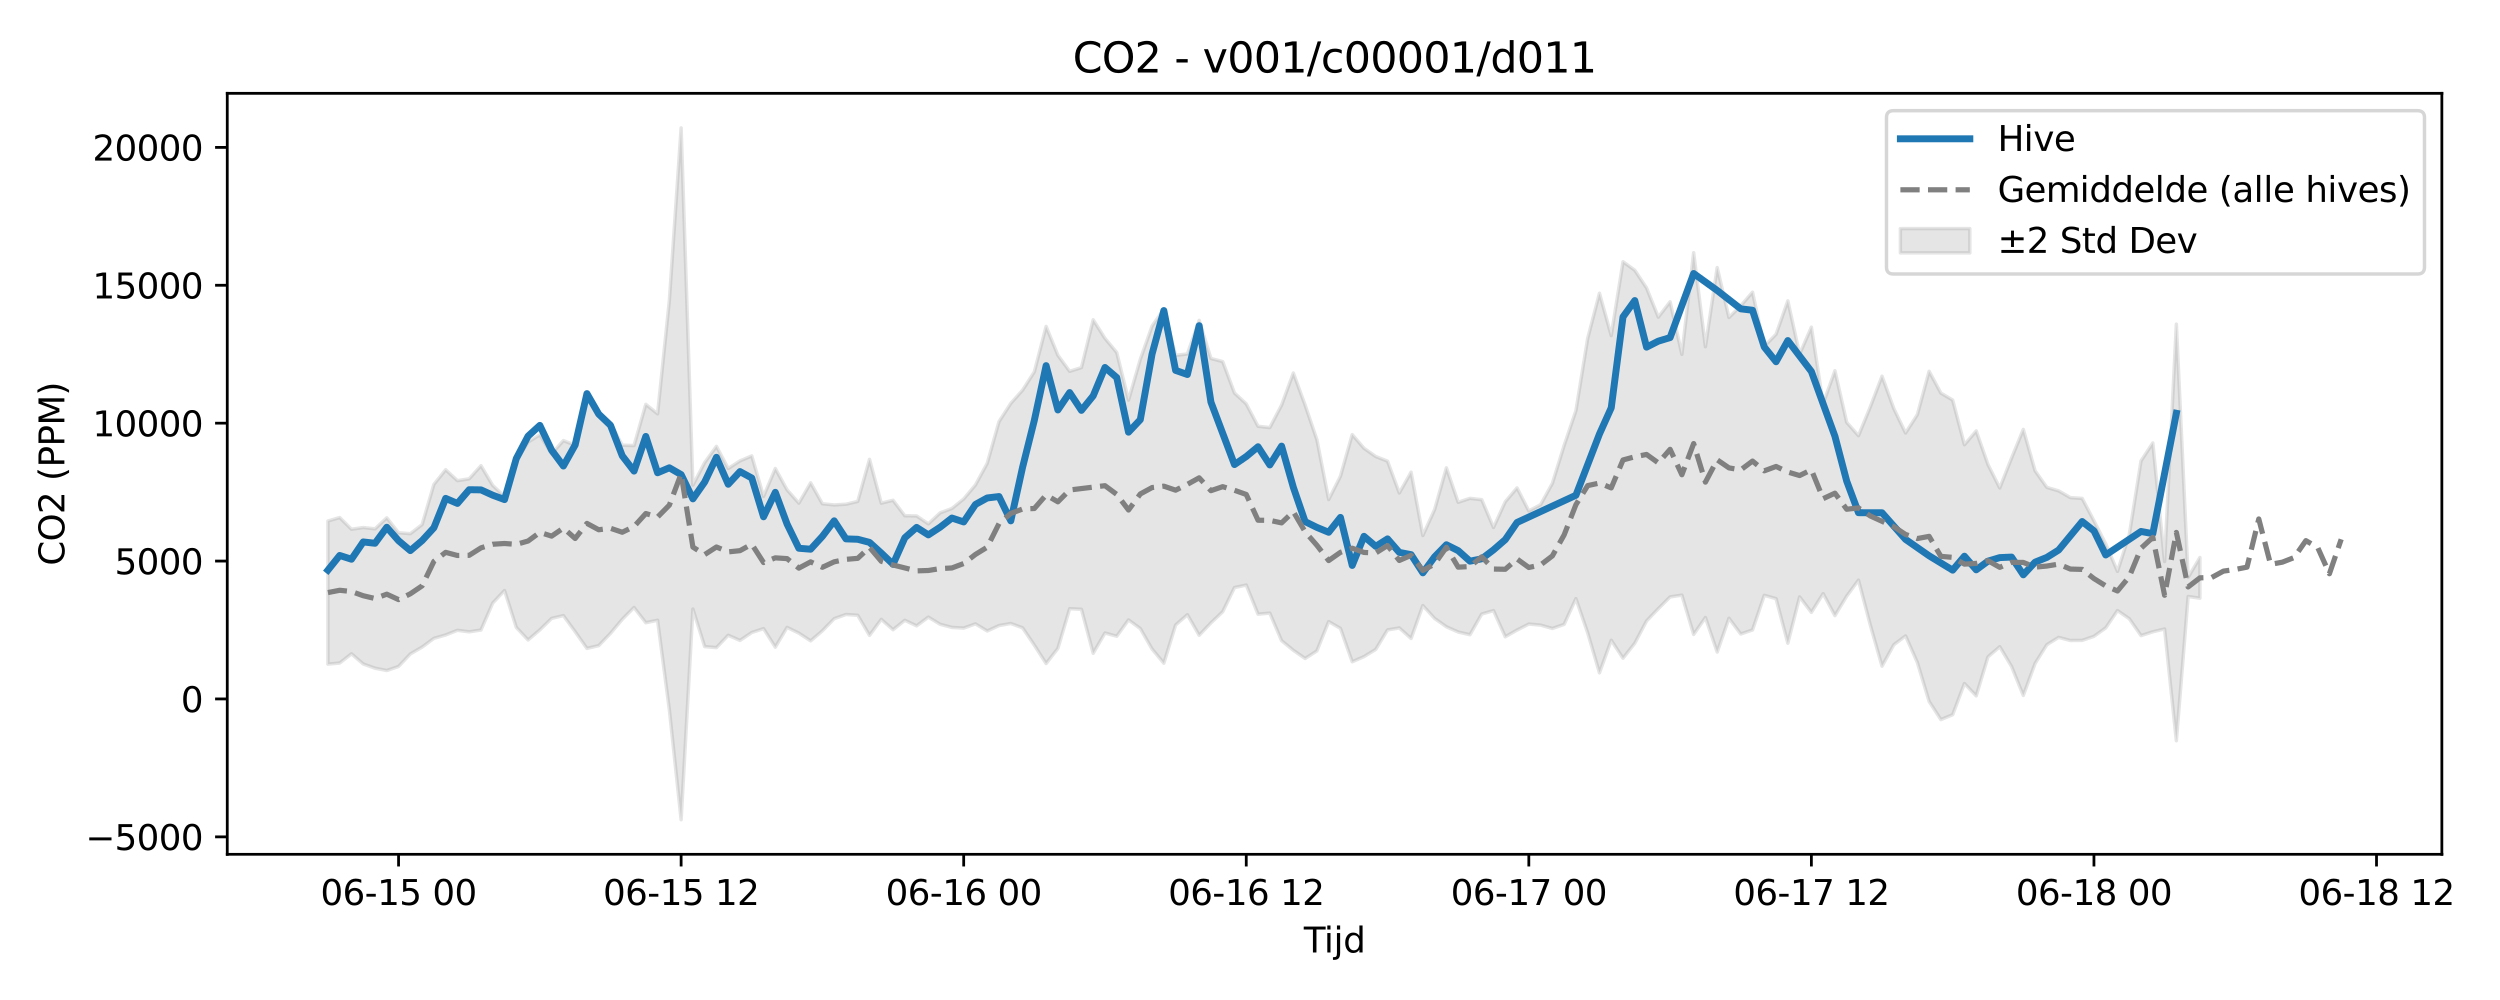 <?xml version="1.0" encoding="utf-8" standalone="no"?>
<!DOCTYPE svg PUBLIC "-//W3C//DTD SVG 1.1//EN"
  "http://www.w3.org/Graphics/SVG/1.1/DTD/svg11.dtd">
<svg xmlns:xlink="http://www.w3.org/1999/xlink" width="720pt" height="288pt" viewBox="0 0 720 288" xmlns="http://www.w3.org/2000/svg" version="1.1">
 <defs>
  <style type="text/css">*{stroke-linejoin: round; stroke-linecap: butt}</style>
 </defs>
 <g id="figure_1">
  <g id="patch_1">
   <path d="M 0 288 
L 720 288 
L 720 0 
L 0 0 
z
" style="fill: #ffffff"/>
  </g>
  <g id="axes_1">
   <g id="patch_2">
    <path d="M 65.45 246.04 
L 703.254 246.04 
L 703.254 26.88 
L 65.45 26.88 
z
" style="fill: #ffffff"/>
   </g>
   <g id="FillBetweenPolyCollection_1">
    <defs>
     <path id="m46f336a28d" d="M 94.441 -137.946 
L 94.441 -96.729 
L 97.832 -97.052 
L 101.223 -99.702 
L 104.613 -96.78 
L 108.004 -95.551 
L 111.395 -94.89 
L 114.786 -96.06 
L 118.176 -99.667 
L 121.567 -101.636 
L 124.958 -104.149 
L 128.349 -105.129 
L 131.74 -106.464 
L 135.13 -106.031 
L 138.521 -106.551 
L 141.912 -114.322 
L 145.303 -117.931 
L 148.693 -107.316 
L 152.084 -103.682 
L 155.475 -106.59 
L 158.866 -109.899 
L 162.257 -110.711 
L 165.647 -106.063 
L 169.038 -101.258 
L 172.429 -102.054 
L 175.82 -105.59 
L 179.21 -109.633 
L 182.601 -113.046 
L 185.992 -108.654 
L 189.383 -109.371 
L 192.773 -83.58 
L 196.164 -51.922 
L 199.555 -112.604 
L 202.946 -101.773 
L 206.337 -101.484 
L 209.727 -105.042 
L 213.118 -103.551 
L 216.509 -105.84 
L 219.9 -106.954 
L 223.29 -101.615 
L 226.681 -107.307 
L 230.072 -105.653 
L 233.463 -103.421 
L 236.853 -106.327 
L 240.244 -109.816 
L 243.635 -111.025 
L 247.026 -110.796 
L 250.417 -105.009 
L 253.807 -109.615 
L 257.198 -106.638 
L 260.589 -109.355 
L 263.98 -107.757 
L 267.37 -110.27 
L 270.761 -108.201 
L 274.152 -107.299 
L 277.543 -107.111 
L 280.934 -108.323 
L 284.324 -106.271 
L 287.715 -107.834 
L 291.106 -108.431 
L 294.497 -107.189 
L 297.887 -102.196 
L 301.278 -96.897 
L 304.669 -101.253 
L 308.06 -112.696 
L 311.45 -112.519 
L 314.841 -99.861 
L 318.232 -105.693 
L 321.623 -104.758 
L 325.014 -109.466 
L 328.404 -106.975 
L 331.795 -101.075 
L 335.186 -97.002 
L 338.577 -108.002 
L 341.967 -110.962 
L 345.358 -105.039 
L 348.749 -108.609 
L 352.14 -111.819 
L 355.531 -118.778 
L 358.921 -119.501 
L 362.312 -111.116 
L 365.703 -111.425 
L 369.094 -103.491 
L 372.484 -100.711 
L 375.875 -98.356 
L 379.266 -100.538 
L 382.657 -108.984 
L 386.047 -107.026 
L 389.438 -97.409 
L 392.829 -98.893 
L 396.22 -100.966 
L 399.611 -106.58 
L 403.001 -107.15 
L 406.392 -104.107 
L 409.783 -113.606 
L 413.174 -109.884 
L 416.564 -107.488 
L 419.955 -105.976 
L 423.346 -105.194 
L 426.737 -111.151 
L 430.127 -112.146 
L 433.518 -104.604 
L 436.909 -106.54 
L 440.3 -108.271 
L 443.691 -107.964 
L 447.081 -106.998 
L 450.472 -108.181 
L 453.863 -115.594 
L 457.254 -105.748 
L 460.644 -94.215 
L 464.035 -103.611 
L 467.426 -98.43 
L 470.817 -102.735 
L 474.208 -109.166 
L 477.598 -112.701 
L 480.989 -116.091 
L 484.38 -116.6 
L 487.771 -105.274 
L 491.161 -110.151 
L 494.552 -100.209 
L 497.943 -109.945 
L 501.334 -105.41 
L 504.724 -106.566 
L 508.115 -116.543 
L 511.506 -115.591 
L 514.897 -102.75 
L 518.288 -116.097 
L 521.678 -111.635 
L 525.069 -117.035 
L 528.46 -110.698 
L 531.851 -116.31 
L 535.241 -120.926 
L 538.632 -108.047 
L 542.023 -96.128 
L 545.414 -102.298 
L 548.804 -104.86 
L 552.195 -97.214 
L 555.586 -85.988 
L 558.977 -80.753 
L 562.368 -82.165 
L 565.758 -91.142 
L 569.149 -87.588 
L 572.54 -98.827 
L 575.931 -101.746 
L 579.321 -96.061 
L 582.712 -87.705 
L 586.103 -96.913 
L 589.494 -102.325 
L 592.885 -104.435 
L 596.275 -103.531 
L 599.666 -103.564 
L 603.057 -104.728 
L 606.448 -107.166 
L 609.838 -112.153 
L 613.229 -109.81 
L 616.62 -104.948 
L 620.011 -106.041 
L 623.401 -106.853 
L 626.792 -74.662 
L 630.183 -116.203 
L 633.574 -115.72 
L 633.574 -127.443 
L 633.574 -127.443 
L 630.183 -121.722 
L 626.792 -194.656 
L 623.401 -126.285 
L 620.011 -160.433 
L 616.62 -155.269 
L 613.229 -134.002 
L 609.838 -123.444 
L 606.448 -131.359 
L 603.057 -138.01 
L 599.666 -144.463 
L 596.275 -144.685 
L 592.885 -146.634 
L 589.494 -147.632 
L 586.103 -152.412 
L 582.712 -164.331 
L 579.321 -156.05 
L 575.931 -147.464 
L 572.54 -154.209 
L 569.149 -163.898 
L 565.758 -159.916 
L 562.368 -172.79 
L 558.977 -174.785 
L 555.586 -181.071 
L 552.195 -168.58 
L 548.804 -163.292 
L 545.414 -170.343 
L 542.023 -179.655 
L 538.632 -170.774 
L 535.241 -162.52 
L 531.851 -166.365 
L 528.46 -181.236 
L 525.069 -171.739 
L 521.678 -193.778 
L 518.288 -185.99 
L 514.897 -201.357 
L 511.506 -191.724 
L 508.115 -188.265 
L 504.724 -203.861 
L 501.334 -199.935 
L 497.943 -196.555 
L 494.552 -210.935 
L 491.161 -188.146 
L 487.771 -215.228 
L 484.38 -185.948 
L 480.989 -201.094 
L 477.598 -196.664 
L 474.208 -205.072 
L 470.817 -210.168 
L 467.426 -212.626 
L 464.035 -191.352 
L 460.644 -203.545 
L 457.254 -190.545 
L 453.863 -169.712 
L 450.472 -159.716 
L 447.081 -148.796 
L 443.691 -142.647 
L 440.3 -140.849 
L 436.909 -147.487 
L 433.518 -143.492 
L 430.127 -136.087 
L 426.737 -144.093 
L 423.346 -144.479 
L 419.955 -143.342 
L 416.564 -153.26 
L 413.174 -141.267 
L 409.783 -133.773 
L 406.392 -152.015 
L 403.001 -146.021 
L 399.611 -155.19 
L 396.22 -156.514 
L 392.829 -158.899 
L 389.438 -162.836 
L 386.047 -150.833 
L 382.657 -144.131 
L 379.266 -161.365 
L 375.875 -171.324 
L 372.484 -180.578 
L 369.094 -171.322 
L 365.703 -164.854 
L 362.312 -165.238 
L 358.921 -171.685 
L 355.531 -174.815 
L 352.14 -183.863 
L 348.749 -184.768 
L 345.358 -195.735 
L 341.967 -186.06 
L 338.577 -185.655 
L 335.186 -198.959 
L 331.795 -194.086 
L 328.404 -184.501 
L 325.014 -172.765 
L 321.623 -186.476 
L 318.232 -190.555 
L 314.841 -195.904 
L 311.45 -182.135 
L 308.06 -181.066 
L 304.669 -185.698 
L 301.278 -193.991 
L 297.887 -180.906 
L 294.497 -175.632 
L 291.106 -171.829 
L 287.715 -166.573 
L 284.324 -154.562 
L 280.934 -148.34 
L 277.543 -144.297 
L 274.152 -141.555 
L 270.761 -140.299 
L 267.37 -137.127 
L 263.98 -139.417 
L 260.589 -139.465 
L 257.198 -143.922 
L 253.807 -143.095 
L 250.417 -155.714 
L 247.026 -143.597 
L 243.635 -142.789 
L 240.244 -142.579 
L 236.853 -142.916 
L 233.463 -148.944 
L 230.072 -143.097 
L 226.681 -146.927 
L 223.29 -153.07 
L 219.9 -145.032 
L 216.509 -156.709 
L 213.118 -155.269 
L 209.727 -153.07 
L 206.337 -159.448 
L 202.946 -154.785 
L 199.555 -148.272 
L 196.164 -251.158 
L 192.773 -201.471 
L 189.383 -168.814 
L 185.992 -171.554 
L 182.601 -159.676 
L 179.21 -159.793 
L 175.82 -166.129 
L 172.429 -168.806 
L 169.038 -173.262 
L 165.647 -159.774 
L 162.257 -161.117 
L 158.866 -157.29 
L 155.475 -162.764 
L 152.084 -160.688 
L 148.693 -155.123 
L 145.303 -145.018 
L 141.912 -148.195 
L 138.521 -153.881 
L 135.13 -150.111 
L 131.74 -149.572 
L 128.349 -152.716 
L 124.958 -148.492 
L 121.567 -136.922 
L 118.176 -134.307 
L 114.786 -134.569 
L 111.395 -138.863 
L 108.004 -135.698 
L 104.613 -136.073 
L 101.223 -135.585 
L 97.832 -138.949 
L 94.441 -137.946 
z
" style="stroke: #808080; stroke-opacity: 0.2"/>
    </defs>
    <g clip-path="url(#pc0e8a96820)">
     <use xlink:href="#m46f336a28d" x="0" y="288" style="fill: #808080; fill-opacity: 0.2; stroke: #808080; stroke-opacity: 0.2"/>
    </g>
   </g>
   <g id="matplotlib.axis_1">
    <g id="xtick_1">
     <g id="line2d_1">
      <defs>
       <path id="m20898aba00" d="M 0 0 
L 0 3.5 
" style="stroke: #000000; stroke-width: 0.8"/>
      </defs>
      <g>
       <use xlink:href="#m20898aba00" x="114.786" y="246.04" style="stroke: #000000; stroke-width: 0.8"/>
      </g>
     </g>
     <g id="text_1">
      <!-- 06-15 00 -->
      <g transform="translate(92.305 260.638) scale(0.1 -0.1)">
       <defs>
        <path id="DejaVuSans-30" d="M 2034 4250 
Q 1547 4250 1301 3770 
Q 1056 3291 1056 2328 
Q 1056 1369 1301 889 
Q 1547 409 2034 409 
Q 2525 409 2770 889 
Q 3016 1369 3016 2328 
Q 3016 3291 2770 3770 
Q 2525 4250 2034 4250 
z
M 2034 4750 
Q 2819 4750 3233 4129 
Q 3647 3509 3647 2328 
Q 3647 1150 3233 529 
Q 2819 -91 2034 -91 
Q 1250 -91 836 529 
Q 422 1150 422 2328 
Q 422 3509 836 4129 
Q 1250 4750 2034 4750 
z
" transform="scale(0.016)"/>
        <path id="DejaVuSans-36" d="M 2113 2584 
Q 1688 2584 1439 2293 
Q 1191 2003 1191 1497 
Q 1191 994 1439 701 
Q 1688 409 2113 409 
Q 2538 409 2786 701 
Q 3034 994 3034 1497 
Q 3034 2003 2786 2293 
Q 2538 2584 2113 2584 
z
M 3366 4563 
L 3366 3988 
Q 3128 4100 2886 4159 
Q 2644 4219 2406 4219 
Q 1781 4219 1451 3797 
Q 1122 3375 1075 2522 
Q 1259 2794 1537 2939 
Q 1816 3084 2150 3084 
Q 2853 3084 3261 2657 
Q 3669 2231 3669 1497 
Q 3669 778 3244 343 
Q 2819 -91 2113 -91 
Q 1303 -91 875 529 
Q 447 1150 447 2328 
Q 447 3434 972 4092 
Q 1497 4750 2381 4750 
Q 2619 4750 2861 4703 
Q 3103 4656 3366 4563 
z
" transform="scale(0.016)"/>
        <path id="DejaVuSans-2d" d="M 313 2009 
L 1997 2009 
L 1997 1497 
L 313 1497 
L 313 2009 
z
" transform="scale(0.016)"/>
        <path id="DejaVuSans-31" d="M 794 531 
L 1825 531 
L 1825 4091 
L 703 3866 
L 703 4441 
L 1819 4666 
L 2450 4666 
L 2450 531 
L 3481 531 
L 3481 0 
L 794 0 
L 794 531 
z
" transform="scale(0.016)"/>
        <path id="DejaVuSans-35" d="M 691 4666 
L 3169 4666 
L 3169 4134 
L 1269 4134 
L 1269 2991 
Q 1406 3038 1543 3061 
Q 1681 3084 1819 3084 
Q 2600 3084 3056 2656 
Q 3513 2228 3513 1497 
Q 3513 744 3044 326 
Q 2575 -91 1722 -91 
Q 1428 -91 1123 -41 
Q 819 9 494 109 
L 494 744 
Q 775 591 1075 516 
Q 1375 441 1709 441 
Q 2250 441 2565 725 
Q 2881 1009 2881 1497 
Q 2881 1984 2565 2268 
Q 2250 2553 1709 2553 
Q 1456 2553 1204 2497 
Q 953 2441 691 2322 
L 691 4666 
z
" transform="scale(0.016)"/>
        <path id="DejaVuSans-20" transform="scale(0.016)"/>
       </defs>
       <use xlink:href="#DejaVuSans-30"/>
       <use xlink:href="#DejaVuSans-36" transform="translate(63.623 0)"/>
       <use xlink:href="#DejaVuSans-2d" transform="translate(127.246 0)"/>
       <use xlink:href="#DejaVuSans-31" transform="translate(163.33 0)"/>
       <use xlink:href="#DejaVuSans-35" transform="translate(226.953 0)"/>
       <use xlink:href="#DejaVuSans-20" transform="translate(290.576 0)"/>
       <use xlink:href="#DejaVuSans-30" transform="translate(322.363 0)"/>
       <use xlink:href="#DejaVuSans-30" transform="translate(385.986 0)"/>
      </g>
     </g>
    </g>
    <g id="xtick_2">
     <g id="line2d_2">
      <g>
       <use xlink:href="#m20898aba00" x="196.164" y="246.04" style="stroke: #000000; stroke-width: 0.8"/>
      </g>
     </g>
     <g id="text_2">
      <!-- 06-15 12 -->
      <g transform="translate(173.684 260.638) scale(0.1 -0.1)">
       <defs>
        <path id="DejaVuSans-32" d="M 1228 531 
L 3431 531 
L 3431 0 
L 469 0 
L 469 531 
Q 828 903 1448 1529 
Q 2069 2156 2228 2338 
Q 2531 2678 2651 2914 
Q 2772 3150 2772 3378 
Q 2772 3750 2511 3984 
Q 2250 4219 1831 4219 
Q 1534 4219 1204 4116 
Q 875 4013 500 3803 
L 500 4441 
Q 881 4594 1212 4672 
Q 1544 4750 1819 4750 
Q 2544 4750 2975 4387 
Q 3406 4025 3406 3419 
Q 3406 3131 3298 2873 
Q 3191 2616 2906 2266 
Q 2828 2175 2409 1742 
Q 1991 1309 1228 531 
z
" transform="scale(0.016)"/>
       </defs>
       <use xlink:href="#DejaVuSans-30"/>
       <use xlink:href="#DejaVuSans-36" transform="translate(63.623 0)"/>
       <use xlink:href="#DejaVuSans-2d" transform="translate(127.246 0)"/>
       <use xlink:href="#DejaVuSans-31" transform="translate(163.33 0)"/>
       <use xlink:href="#DejaVuSans-35" transform="translate(226.953 0)"/>
       <use xlink:href="#DejaVuSans-20" transform="translate(290.576 0)"/>
       <use xlink:href="#DejaVuSans-31" transform="translate(322.363 0)"/>
       <use xlink:href="#DejaVuSans-32" transform="translate(385.986 0)"/>
      </g>
     </g>
    </g>
    <g id="xtick_3">
     <g id="line2d_3">
      <g>
       <use xlink:href="#m20898aba00" x="277.543" y="246.04" style="stroke: #000000; stroke-width: 0.8"/>
      </g>
     </g>
     <g id="text_3">
      <!-- 06-16 00 -->
      <g transform="translate(255.062 260.638) scale(0.1 -0.1)">
       <use xlink:href="#DejaVuSans-30"/>
       <use xlink:href="#DejaVuSans-36" transform="translate(63.623 0)"/>
       <use xlink:href="#DejaVuSans-2d" transform="translate(127.246 0)"/>
       <use xlink:href="#DejaVuSans-31" transform="translate(163.33 0)"/>
       <use xlink:href="#DejaVuSans-36" transform="translate(226.953 0)"/>
       <use xlink:href="#DejaVuSans-20" transform="translate(290.576 0)"/>
       <use xlink:href="#DejaVuSans-30" transform="translate(322.363 0)"/>
       <use xlink:href="#DejaVuSans-30" transform="translate(385.986 0)"/>
      </g>
     </g>
    </g>
    <g id="xtick_4">
     <g id="line2d_4">
      <g>
       <use xlink:href="#m20898aba00" x="358.921" y="246.04" style="stroke: #000000; stroke-width: 0.8"/>
      </g>
     </g>
     <g id="text_4">
      <!-- 06-16 12 -->
      <g transform="translate(336.441 260.638) scale(0.1 -0.1)">
       <use xlink:href="#DejaVuSans-30"/>
       <use xlink:href="#DejaVuSans-36" transform="translate(63.623 0)"/>
       <use xlink:href="#DejaVuSans-2d" transform="translate(127.246 0)"/>
       <use xlink:href="#DejaVuSans-31" transform="translate(163.33 0)"/>
       <use xlink:href="#DejaVuSans-36" transform="translate(226.953 0)"/>
       <use xlink:href="#DejaVuSans-20" transform="translate(290.576 0)"/>
       <use xlink:href="#DejaVuSans-31" transform="translate(322.363 0)"/>
       <use xlink:href="#DejaVuSans-32" transform="translate(385.986 0)"/>
      </g>
     </g>
    </g>
    <g id="xtick_5">
     <g id="line2d_5">
      <g>
       <use xlink:href="#m20898aba00" x="440.3" y="246.04" style="stroke: #000000; stroke-width: 0.8"/>
      </g>
     </g>
     <g id="text_5">
      <!-- 06-17 00 -->
      <g transform="translate(417.819 260.638) scale(0.1 -0.1)">
       <defs>
        <path id="DejaVuSans-37" d="M 525 4666 
L 3525 4666 
L 3525 4397 
L 1831 0 
L 1172 0 
L 2766 4134 
L 525 4134 
L 525 4666 
z
" transform="scale(0.016)"/>
       </defs>
       <use xlink:href="#DejaVuSans-30"/>
       <use xlink:href="#DejaVuSans-36" transform="translate(63.623 0)"/>
       <use xlink:href="#DejaVuSans-2d" transform="translate(127.246 0)"/>
       <use xlink:href="#DejaVuSans-31" transform="translate(163.33 0)"/>
       <use xlink:href="#DejaVuSans-37" transform="translate(226.953 0)"/>
       <use xlink:href="#DejaVuSans-20" transform="translate(290.576 0)"/>
       <use xlink:href="#DejaVuSans-30" transform="translate(322.363 0)"/>
       <use xlink:href="#DejaVuSans-30" transform="translate(385.986 0)"/>
      </g>
     </g>
    </g>
    <g id="xtick_6">
     <g id="line2d_6">
      <g>
       <use xlink:href="#m20898aba00" x="521.678" y="246.04" style="stroke: #000000; stroke-width: 0.8"/>
      </g>
     </g>
     <g id="text_6">
      <!-- 06-17 12 -->
      <g transform="translate(499.198 260.638) scale(0.1 -0.1)">
       <use xlink:href="#DejaVuSans-30"/>
       <use xlink:href="#DejaVuSans-36" transform="translate(63.623 0)"/>
       <use xlink:href="#DejaVuSans-2d" transform="translate(127.246 0)"/>
       <use xlink:href="#DejaVuSans-31" transform="translate(163.33 0)"/>
       <use xlink:href="#DejaVuSans-37" transform="translate(226.953 0)"/>
       <use xlink:href="#DejaVuSans-20" transform="translate(290.576 0)"/>
       <use xlink:href="#DejaVuSans-31" transform="translate(322.363 0)"/>
       <use xlink:href="#DejaVuSans-32" transform="translate(385.986 0)"/>
      </g>
     </g>
    </g>
    <g id="xtick_7">
     <g id="line2d_7">
      <g>
       <use xlink:href="#m20898aba00" x="603.057" y="246.04" style="stroke: #000000; stroke-width: 0.8"/>
      </g>
     </g>
     <g id="text_7">
      <!-- 06-18 00 -->
      <g transform="translate(580.576 260.638) scale(0.1 -0.1)">
       <defs>
        <path id="DejaVuSans-38" d="M 2034 2216 
Q 1584 2216 1326 1975 
Q 1069 1734 1069 1313 
Q 1069 891 1326 650 
Q 1584 409 2034 409 
Q 2484 409 2743 651 
Q 3003 894 3003 1313 
Q 3003 1734 2745 1975 
Q 2488 2216 2034 2216 
z
M 1403 2484 
Q 997 2584 770 2862 
Q 544 3141 544 3541 
Q 544 4100 942 4425 
Q 1341 4750 2034 4750 
Q 2731 4750 3128 4425 
Q 3525 4100 3525 3541 
Q 3525 3141 3298 2862 
Q 3072 2584 2669 2484 
Q 3125 2378 3379 2068 
Q 3634 1759 3634 1313 
Q 3634 634 3220 271 
Q 2806 -91 2034 -91 
Q 1263 -91 848 271 
Q 434 634 434 1313 
Q 434 1759 690 2068 
Q 947 2378 1403 2484 
z
M 1172 3481 
Q 1172 3119 1398 2916 
Q 1625 2713 2034 2713 
Q 2441 2713 2670 2916 
Q 2900 3119 2900 3481 
Q 2900 3844 2670 4047 
Q 2441 4250 2034 4250 
Q 1625 4250 1398 4047 
Q 1172 3844 1172 3481 
z
" transform="scale(0.016)"/>
       </defs>
       <use xlink:href="#DejaVuSans-30"/>
       <use xlink:href="#DejaVuSans-36" transform="translate(63.623 0)"/>
       <use xlink:href="#DejaVuSans-2d" transform="translate(127.246 0)"/>
       <use xlink:href="#DejaVuSans-31" transform="translate(163.33 0)"/>
       <use xlink:href="#DejaVuSans-38" transform="translate(226.953 0)"/>
       <use xlink:href="#DejaVuSans-20" transform="translate(290.576 0)"/>
       <use xlink:href="#DejaVuSans-30" transform="translate(322.363 0)"/>
       <use xlink:href="#DejaVuSans-30" transform="translate(385.986 0)"/>
      </g>
     </g>
    </g>
    <g id="xtick_8">
     <g id="line2d_8">
      <g>
       <use xlink:href="#m20898aba00" x="684.435" y="246.04" style="stroke: #000000; stroke-width: 0.8"/>
      </g>
     </g>
     <g id="text_8">
      <!-- 06-18 12 -->
      <g transform="translate(661.955 260.638) scale(0.1 -0.1)">
       <use xlink:href="#DejaVuSans-30"/>
       <use xlink:href="#DejaVuSans-36" transform="translate(63.623 0)"/>
       <use xlink:href="#DejaVuSans-2d" transform="translate(127.246 0)"/>
       <use xlink:href="#DejaVuSans-31" transform="translate(163.33 0)"/>
       <use xlink:href="#DejaVuSans-38" transform="translate(226.953 0)"/>
       <use xlink:href="#DejaVuSans-20" transform="translate(290.576 0)"/>
       <use xlink:href="#DejaVuSans-31" transform="translate(322.363 0)"/>
       <use xlink:href="#DejaVuSans-32" transform="translate(385.986 0)"/>
      </g>
     </g>
    </g>
    <g id="text_9">
     <!-- Tijd -->
     <g transform="translate(375.502 274.317) scale(0.1 -0.1)">
      <defs>
       <path id="DejaVuSans-54" d="M -19 4666 
L 3928 4666 
L 3928 4134 
L 2272 4134 
L 2272 0 
L 1638 0 
L 1638 4134 
L -19 4134 
L -19 4666 
z
" transform="scale(0.016)"/>
       <path id="DejaVuSans-69" d="M 603 3500 
L 1178 3500 
L 1178 0 
L 603 0 
L 603 3500 
z
M 603 4863 
L 1178 4863 
L 1178 4134 
L 603 4134 
L 603 4863 
z
" transform="scale(0.016)"/>
       <path id="DejaVuSans-6a" d="M 603 3500 
L 1178 3500 
L 1178 -63 
Q 1178 -731 923 -1031 
Q 669 -1331 103 -1331 
L -116 -1331 
L -116 -844 
L 38 -844 
Q 366 -844 484 -692 
Q 603 -541 603 -63 
L 603 3500 
z
M 603 4863 
L 1178 4863 
L 1178 4134 
L 603 4134 
L 603 4863 
z
" transform="scale(0.016)"/>
       <path id="DejaVuSans-64" d="M 2906 2969 
L 2906 4863 
L 3481 4863 
L 3481 0 
L 2906 0 
L 2906 525 
Q 2725 213 2448 61 
Q 2172 -91 1784 -91 
Q 1150 -91 751 415 
Q 353 922 353 1747 
Q 353 2572 751 3078 
Q 1150 3584 1784 3584 
Q 2172 3584 2448 3432 
Q 2725 3281 2906 2969 
z
M 947 1747 
Q 947 1113 1208 752 
Q 1469 391 1925 391 
Q 2381 391 2643 752 
Q 2906 1113 2906 1747 
Q 2906 2381 2643 2742 
Q 2381 3103 1925 3103 
Q 1469 3103 1208 2742 
Q 947 2381 947 1747 
z
" transform="scale(0.016)"/>
      </defs>
      <use xlink:href="#DejaVuSans-54"/>
      <use xlink:href="#DejaVuSans-69" transform="translate(57.959 0)"/>
      <use xlink:href="#DejaVuSans-6a" transform="translate(85.742 0)"/>
      <use xlink:href="#DejaVuSans-64" transform="translate(113.525 0)"/>
     </g>
    </g>
   </g>
   <g id="matplotlib.axis_2">
    <g id="ytick_1">
     <g id="line2d_9">
      <defs>
       <path id="m800a98ad43" d="M 0 0 
L -3.5 0 
" style="stroke: #000000; stroke-width: 0.8"/>
      </defs>
      <g>
       <use xlink:href="#m800a98ad43" x="65.45" y="241.011" style="stroke: #000000; stroke-width: 0.8"/>
      </g>
     </g>
     <g id="text_10">
      <!-- −5000 -->
      <g transform="translate(24.62 244.81) scale(0.1 -0.1)">
       <defs>
        <path id="DejaVuSans-2212" d="M 678 2272 
L 4684 2272 
L 4684 1741 
L 678 1741 
L 678 2272 
z
" transform="scale(0.016)"/>
       </defs>
       <use xlink:href="#DejaVuSans-2212"/>
       <use xlink:href="#DejaVuSans-35" transform="translate(83.789 0)"/>
       <use xlink:href="#DejaVuSans-30" transform="translate(147.412 0)"/>
       <use xlink:href="#DejaVuSans-30" transform="translate(211.035 0)"/>
       <use xlink:href="#DejaVuSans-30" transform="translate(274.658 0)"/>
      </g>
     </g>
    </g>
    <g id="ytick_2">
     <g id="line2d_10">
      <g>
       <use xlink:href="#m800a98ad43" x="65.45" y="201.298" style="stroke: #000000; stroke-width: 0.8"/>
      </g>
     </g>
     <g id="text_11">
      <!-- 0 -->
      <g transform="translate(52.087 205.098) scale(0.1 -0.1)">
       <use xlink:href="#DejaVuSans-30"/>
      </g>
     </g>
    </g>
    <g id="ytick_3">
     <g id="line2d_11">
      <g>
       <use xlink:href="#m800a98ad43" x="65.45" y="161.586" style="stroke: #000000; stroke-width: 0.8"/>
      </g>
     </g>
     <g id="text_12">
      <!-- 5000 -->
      <g transform="translate(33 165.385) scale(0.1 -0.1)">
       <use xlink:href="#DejaVuSans-35"/>
       <use xlink:href="#DejaVuSans-30" transform="translate(63.623 0)"/>
       <use xlink:href="#DejaVuSans-30" transform="translate(127.246 0)"/>
       <use xlink:href="#DejaVuSans-30" transform="translate(190.869 0)"/>
      </g>
     </g>
    </g>
    <g id="ytick_4">
     <g id="line2d_12">
      <g>
       <use xlink:href="#m800a98ad43" x="65.45" y="121.874" style="stroke: #000000; stroke-width: 0.8"/>
      </g>
     </g>
     <g id="text_13">
      <!-- 10000 -->
      <g transform="translate(26.637 125.673) scale(0.1 -0.1)">
       <use xlink:href="#DejaVuSans-31"/>
       <use xlink:href="#DejaVuSans-30" transform="translate(63.623 0)"/>
       <use xlink:href="#DejaVuSans-30" transform="translate(127.246 0)"/>
       <use xlink:href="#DejaVuSans-30" transform="translate(190.869 0)"/>
       <use xlink:href="#DejaVuSans-30" transform="translate(254.492 0)"/>
      </g>
     </g>
    </g>
    <g id="ytick_5">
     <g id="line2d_13">
      <g>
       <use xlink:href="#m800a98ad43" x="65.45" y="82.162" style="stroke: #000000; stroke-width: 0.8"/>
      </g>
     </g>
     <g id="text_14">
      <!-- 15000 -->
      <g transform="translate(26.637 85.961) scale(0.1 -0.1)">
       <use xlink:href="#DejaVuSans-31"/>
       <use xlink:href="#DejaVuSans-35" transform="translate(63.623 0)"/>
       <use xlink:href="#DejaVuSans-30" transform="translate(127.246 0)"/>
       <use xlink:href="#DejaVuSans-30" transform="translate(190.869 0)"/>
       <use xlink:href="#DejaVuSans-30" transform="translate(254.492 0)"/>
      </g>
     </g>
    </g>
    <g id="ytick_6">
     <g id="line2d_14">
      <g>
       <use xlink:href="#m800a98ad43" x="65.45" y="42.449" style="stroke: #000000; stroke-width: 0.8"/>
      </g>
     </g>
     <g id="text_15">
      <!-- 20000 -->
      <g transform="translate(26.637 46.248) scale(0.1 -0.1)">
       <use xlink:href="#DejaVuSans-32"/>
       <use xlink:href="#DejaVuSans-30" transform="translate(63.623 0)"/>
       <use xlink:href="#DejaVuSans-30" transform="translate(127.246 0)"/>
       <use xlink:href="#DejaVuSans-30" transform="translate(190.869 0)"/>
       <use xlink:href="#DejaVuSans-30" transform="translate(254.492 0)"/>
      </g>
     </g>
    </g>
    <g id="text_16">
     <!-- CO2 (PPM) -->
     <g transform="translate(18.541 162.903) rotate(-90) scale(0.1 -0.1)">
      <defs>
       <path id="DejaVuSans-43" d="M 4122 4306 
L 4122 3641 
Q 3803 3938 3442 4084 
Q 3081 4231 2675 4231 
Q 1875 4231 1450 3742 
Q 1025 3253 1025 2328 
Q 1025 1406 1450 917 
Q 1875 428 2675 428 
Q 3081 428 3442 575 
Q 3803 722 4122 1019 
L 4122 359 
Q 3791 134 3420 21 
Q 3050 -91 2638 -91 
Q 1578 -91 968 557 
Q 359 1206 359 2328 
Q 359 3453 968 4101 
Q 1578 4750 2638 4750 
Q 3056 4750 3426 4639 
Q 3797 4528 4122 4306 
z
" transform="scale(0.016)"/>
       <path id="DejaVuSans-4f" d="M 2522 4238 
Q 1834 4238 1429 3725 
Q 1025 3213 1025 2328 
Q 1025 1447 1429 934 
Q 1834 422 2522 422 
Q 3209 422 3611 934 
Q 4013 1447 4013 2328 
Q 4013 3213 3611 3725 
Q 3209 4238 2522 4238 
z
M 2522 4750 
Q 3503 4750 4090 4092 
Q 4678 3434 4678 2328 
Q 4678 1225 4090 567 
Q 3503 -91 2522 -91 
Q 1538 -91 948 565 
Q 359 1222 359 2328 
Q 359 3434 948 4092 
Q 1538 4750 2522 4750 
z
" transform="scale(0.016)"/>
       <path id="DejaVuSans-28" d="M 1984 4856 
Q 1566 4138 1362 3434 
Q 1159 2731 1159 2009 
Q 1159 1288 1364 580 
Q 1569 -128 1984 -844 
L 1484 -844 
Q 1016 -109 783 600 
Q 550 1309 550 2009 
Q 550 2706 781 3412 
Q 1013 4119 1484 4856 
L 1984 4856 
z
" transform="scale(0.016)"/>
       <path id="DejaVuSans-50" d="M 1259 4147 
L 1259 2394 
L 2053 2394 
Q 2494 2394 2734 2622 
Q 2975 2850 2975 3272 
Q 2975 3691 2734 3919 
Q 2494 4147 2053 4147 
L 1259 4147 
z
M 628 4666 
L 2053 4666 
Q 2838 4666 3239 4311 
Q 3641 3956 3641 3272 
Q 3641 2581 3239 2228 
Q 2838 1875 2053 1875 
L 1259 1875 
L 1259 0 
L 628 0 
L 628 4666 
z
" transform="scale(0.016)"/>
       <path id="DejaVuSans-4d" d="M 628 4666 
L 1569 4666 
L 2759 1491 
L 3956 4666 
L 4897 4666 
L 4897 0 
L 4281 0 
L 4281 4097 
L 3078 897 
L 2444 897 
L 1241 4097 
L 1241 0 
L 628 0 
L 628 4666 
z
" transform="scale(0.016)"/>
       <path id="DejaVuSans-29" d="M 513 4856 
L 1013 4856 
Q 1481 4119 1714 3412 
Q 1947 2706 1947 2009 
Q 1947 1309 1714 600 
Q 1481 -109 1013 -844 
L 513 -844 
Q 928 -128 1133 580 
Q 1338 1288 1338 2009 
Q 1338 2731 1133 3434 
Q 928 4138 513 4856 
z
" transform="scale(0.016)"/>
      </defs>
      <use xlink:href="#DejaVuSans-43"/>
      <use xlink:href="#DejaVuSans-4f" transform="translate(69.824 0)"/>
      <use xlink:href="#DejaVuSans-32" transform="translate(148.535 0)"/>
      <use xlink:href="#DejaVuSans-20" transform="translate(212.158 0)"/>
      <use xlink:href="#DejaVuSans-28" transform="translate(243.945 0)"/>
      <use xlink:href="#DejaVuSans-50" transform="translate(282.959 0)"/>
      <use xlink:href="#DejaVuSans-50" transform="translate(343.262 0)"/>
      <use xlink:href="#DejaVuSans-4d" transform="translate(403.564 0)"/>
      <use xlink:href="#DejaVuSans-29" transform="translate(489.844 0)"/>
     </g>
    </g>
   </g>
   <g id="line2d_15">
    <path d="M 94.441 164.199 
L 97.832 159.974 
L 101.223 161.057 
L 104.613 156.077 
L 108.004 156.461 
L 111.395 151.851 
L 114.786 155.725 
L 118.176 158.573 
L 121.567 155.696 
L 124.958 151.997 
L 128.349 143.533 
L 131.74 144.986 
L 135.13 141.036 
L 138.521 141.084 
L 141.912 142.622 
L 145.303 143.882 
L 148.693 132.056 
L 152.084 125.607 
L 155.475 122.515 
L 158.866 129.642 
L 162.257 134.216 
L 165.647 128.148 
L 169.038 113.365 
L 172.429 119.258 
L 175.82 122.485 
L 179.21 131.275 
L 182.601 135.67 
L 185.992 125.694 
L 189.383 136.158 
L 192.773 134.725 
L 196.164 136.684 
L 199.555 143.668 
L 202.946 138.82 
L 206.337 131.707 
L 209.727 139.466 
L 213.118 135.817 
L 216.509 137.671 
L 219.9 148.835 
L 223.29 141.794 
L 226.681 150.935 
L 230.072 157.901 
L 233.463 158.171 
L 236.853 154.462 
L 240.244 150.001 
L 243.635 155.196 
L 247.026 155.312 
L 250.417 156.204 
L 253.807 159.275 
L 257.198 162.507 
L 260.589 154.875 
L 263.98 151.891 
L 267.37 154.051 
L 270.761 151.828 
L 274.152 149.196 
L 277.543 150.318 
L 280.934 145.278 
L 284.324 143.409 
L 287.715 143.005 
L 291.106 150.006 
L 294.497 134.592 
L 297.887 121.053 
L 301.278 105.306 
L 304.669 118.069 
L 308.06 113.058 
L 311.45 118.186 
L 314.841 113.995 
L 318.232 105.835 
L 321.623 108.737 
L 325.014 124.466 
L 328.404 120.865 
L 331.795 101.95 
L 335.186 89.449 
L 338.577 106.672 
L 341.967 107.855 
L 345.358 93.805 
L 348.749 115.811 
L 355.531 133.795 
L 358.921 131.484 
L 362.312 128.665 
L 365.703 133.901 
L 369.094 128.485 
L 372.484 140.359 
L 375.875 150.223 
L 379.266 151.888 
L 382.657 153.298 
L 386.047 149.016 
L 389.438 162.845 
L 392.829 154.462 
L 396.22 157.353 
L 399.611 155.2 
L 403.001 159.088 
L 406.392 159.741 
L 409.783 164.975 
L 413.174 160.36 
L 416.564 156.89 
L 419.955 158.587 
L 423.346 161.618 
L 426.737 160.94 
L 430.127 158.362 
L 433.518 155.418 
L 436.909 150.471 
L 453.863 142.635 
L 460.644 124.995 
L 464.035 117.45 
L 467.426 91.264 
L 470.817 86.562 
L 474.208 99.976 
L 477.598 98.253 
L 480.989 97.22 
L 487.771 78.77 
L 494.552 83.655 
L 501.334 88.944 
L 504.724 89.349 
L 508.115 99.949 
L 511.506 104.178 
L 514.897 98.086 
L 521.678 106.99 
L 528.46 125.643 
L 531.851 138.561 
L 535.241 147.655 
L 542.023 147.679 
L 548.804 155.346 
L 555.586 160.069 
L 562.368 164.207 
L 565.758 160.188 
L 569.149 164.108 
L 572.54 161.607 
L 575.931 160.591 
L 579.321 160.44 
L 582.712 165.547 
L 586.103 161.904 
L 589.494 160.532 
L 592.885 158.409 
L 599.666 150.199 
L 603.057 152.873 
L 606.448 159.831 
L 616.62 153.06 
L 620.011 153.691 
L 626.792 119.023 
L 626.792 119.023 
" clip-path="url(#pc0e8a96820)" style="fill: none; stroke: #1f77b4; stroke-width: 2; stroke-linecap: square"/>
   </g>
   <g id="line2d_16">
    <path d="M 94.441 170.663 
L 97.832 170 
L 101.223 170.357 
L 104.613 171.574 
L 108.004 172.375 
L 111.395 171.124 
L 114.786 172.686 
L 118.176 171.013 
L 121.567 168.721 
L 124.958 161.679 
L 128.349 159.077 
L 131.74 159.982 
L 135.13 159.929 
L 138.521 157.784 
L 141.912 156.741 
L 145.303 156.526 
L 148.693 156.78 
L 152.084 155.815 
L 155.475 153.323 
L 158.866 154.405 
L 162.257 152.086 
L 165.647 155.081 
L 169.038 150.74 
L 172.429 152.57 
L 175.82 152.141 
L 179.21 153.287 
L 182.601 151.639 
L 185.992 147.896 
L 189.383 148.908 
L 192.773 145.475 
L 196.164 136.46 
L 199.555 157.562 
L 202.946 159.721 
L 206.337 157.534 
L 209.727 158.944 
L 213.118 158.59 
L 216.509 156.725 
L 219.9 162.007 
L 223.29 160.658 
L 226.681 160.883 
L 230.072 163.625 
L 233.463 161.817 
L 236.853 163.378 
L 240.244 161.802 
L 243.635 161.093 
L 247.026 160.803 
L 250.417 157.638 
L 253.807 161.645 
L 257.198 162.72 
L 263.98 164.413 
L 267.37 164.302 
L 270.761 163.75 
L 274.152 163.573 
L 277.543 162.296 
L 280.934 159.669 
L 284.324 157.584 
L 287.715 150.797 
L 291.106 147.87 
L 294.497 146.589 
L 297.887 146.449 
L 301.278 142.556 
L 304.669 144.525 
L 308.06 141.119 
L 318.232 139.876 
L 321.623 142.383 
L 325.014 146.885 
L 328.404 142.262 
L 331.795 140.42 
L 335.186 140.019 
L 338.577 141.171 
L 341.967 139.489 
L 345.358 137.613 
L 348.749 141.312 
L 352.14 140.159 
L 355.531 141.203 
L 358.921 142.407 
L 362.312 149.823 
L 365.703 149.861 
L 369.094 150.594 
L 372.484 147.356 
L 375.875 153.16 
L 379.266 157.048 
L 382.657 161.443 
L 386.047 159.07 
L 389.438 157.878 
L 392.829 159.104 
L 396.22 159.26 
L 399.611 157.115 
L 403.001 161.415 
L 406.392 159.939 
L 409.783 164.31 
L 413.174 162.424 
L 416.564 157.626 
L 419.955 163.341 
L 423.346 163.163 
L 426.737 160.378 
L 430.127 163.884 
L 433.518 163.952 
L 436.909 160.986 
L 440.3 163.44 
L 443.691 162.695 
L 447.081 160.103 
L 450.472 154.051 
L 453.863 145.347 
L 457.254 139.853 
L 460.644 139.12 
L 464.035 140.518 
L 467.426 132.472 
L 470.817 131.549 
L 474.208 130.881 
L 477.598 133.318 
L 480.989 129.408 
L 484.38 136.726 
L 487.771 127.749 
L 491.161 138.852 
L 494.552 132.428 
L 497.943 134.75 
L 501.334 135.328 
L 504.724 132.787 
L 508.115 135.596 
L 511.506 134.342 
L 514.897 135.946 
L 518.288 136.956 
L 521.678 135.293 
L 525.069 143.613 
L 528.46 142.033 
L 531.851 146.662 
L 535.241 146.277 
L 538.632 148.589 
L 545.414 151.68 
L 548.804 153.924 
L 552.195 155.103 
L 555.586 154.47 
L 558.977 160.231 
L 562.368 160.522 
L 565.758 162.471 
L 569.149 162.257 
L 572.54 161.482 
L 575.931 163.395 
L 579.321 161.944 
L 582.712 161.982 
L 586.103 163.337 
L 589.494 163.022 
L 592.885 162.466 
L 596.275 163.892 
L 599.666 163.987 
L 603.057 166.631 
L 606.448 168.737 
L 609.838 170.202 
L 613.229 166.094 
L 616.62 157.891 
L 620.011 154.763 
L 623.401 171.431 
L 626.792 153.341 
L 630.183 169.038 
L 633.574 166.418 
L 636.965 166.32 
L 640.355 164.481 
L 643.746 164.009 
L 647.137 163.334 
L 650.528 149.463 
L 653.918 162.526 
L 657.309 161.907 
L 660.7 160.577 
L 664.091 155.706 
L 667.481 157.644 
L 670.872 165.232 
L 674.263 155.312 
L 674.263 155.312 
" clip-path="url(#pc0e8a96820)" style="fill: none; stroke-dasharray: 5.55,2.4; stroke-dashoffset: 0; stroke: #808080; stroke-width: 1.5"/>
   </g>
   <g id="patch_3">
    <path d="M 65.45 246.04 
L 65.45 26.88 
" style="fill: none; stroke: #000000; stroke-width: 0.8; stroke-linejoin: miter; stroke-linecap: square"/>
   </g>
   <g id="patch_4">
    <path d="M 703.254 246.04 
L 703.254 26.88 
" style="fill: none; stroke: #000000; stroke-width: 0.8; stroke-linejoin: miter; stroke-linecap: square"/>
   </g>
   <g id="patch_5">
    <path d="M 65.45 246.04 
L 703.254 246.04 
" style="fill: none; stroke: #000000; stroke-width: 0.8; stroke-linejoin: miter; stroke-linecap: square"/>
   </g>
   <g id="patch_6">
    <path d="M 65.45 26.88 
L 703.254 26.88 
" style="fill: none; stroke: #000000; stroke-width: 0.8; stroke-linejoin: miter; stroke-linecap: square"/>
   </g>
   <g id="text_17">
    <!-- CO2 - v001/c00001/d011 -->
    <g transform="translate(308.949 20.88) scale(0.12 -0.12)">
     <defs>
      <path id="DejaVuSans-76" d="M 191 3500 
L 800 3500 
L 1894 563 
L 2988 3500 
L 3597 3500 
L 2284 0 
L 1503 0 
L 191 3500 
z
" transform="scale(0.016)"/>
      <path id="DejaVuSans-2f" d="M 1625 4666 
L 2156 4666 
L 531 -594 
L 0 -594 
L 1625 4666 
z
" transform="scale(0.016)"/>
      <path id="DejaVuSans-63" d="M 3122 3366 
L 3122 2828 
Q 2878 2963 2633 3030 
Q 2388 3097 2138 3097 
Q 1578 3097 1268 2742 
Q 959 2388 959 1747 
Q 959 1106 1268 751 
Q 1578 397 2138 397 
Q 2388 397 2633 464 
Q 2878 531 3122 666 
L 3122 134 
Q 2881 22 2623 -34 
Q 2366 -91 2075 -91 
Q 1284 -91 818 406 
Q 353 903 353 1747 
Q 353 2603 823 3093 
Q 1294 3584 2113 3584 
Q 2378 3584 2631 3529 
Q 2884 3475 3122 3366 
z
" transform="scale(0.016)"/>
     </defs>
     <use xlink:href="#DejaVuSans-43"/>
     <use xlink:href="#DejaVuSans-4f" transform="translate(69.824 0)"/>
     <use xlink:href="#DejaVuSans-32" transform="translate(148.535 0)"/>
     <use xlink:href="#DejaVuSans-20" transform="translate(212.158 0)"/>
     <use xlink:href="#DejaVuSans-2d" transform="translate(243.945 0)"/>
     <use xlink:href="#DejaVuSans-20" transform="translate(280.029 0)"/>
     <use xlink:href="#DejaVuSans-76" transform="translate(311.816 0)"/>
     <use xlink:href="#DejaVuSans-30" transform="translate(370.996 0)"/>
     <use xlink:href="#DejaVuSans-30" transform="translate(434.619 0)"/>
     <use xlink:href="#DejaVuSans-31" transform="translate(498.242 0)"/>
     <use xlink:href="#DejaVuSans-2f" transform="translate(561.865 0)"/>
     <use xlink:href="#DejaVuSans-63" transform="translate(595.557 0)"/>
     <use xlink:href="#DejaVuSans-30" transform="translate(650.537 0)"/>
     <use xlink:href="#DejaVuSans-30" transform="translate(714.16 0)"/>
     <use xlink:href="#DejaVuSans-30" transform="translate(777.783 0)"/>
     <use xlink:href="#DejaVuSans-30" transform="translate(841.406 0)"/>
     <use xlink:href="#DejaVuSans-31" transform="translate(905.029 0)"/>
     <use xlink:href="#DejaVuSans-2f" transform="translate(968.652 0)"/>
     <use xlink:href="#DejaVuSans-64" transform="translate(1002.344 0)"/>
     <use xlink:href="#DejaVuSans-30" transform="translate(1065.82 0)"/>
     <use xlink:href="#DejaVuSans-31" transform="translate(1129.443 0)"/>
     <use xlink:href="#DejaVuSans-31" transform="translate(1193.066 0)"/>
    </g>
   </g>
   <g id="legend_1">
    <g id="patch_7">
     <path d="M 545.31 78.914 
L 696.254 78.914 
Q 698.254 78.914 698.254 76.914 
L 698.254 33.88 
Q 698.254 31.88 696.254 31.88 
L 545.31 31.88 
Q 543.31 31.88 543.31 33.88 
L 543.31 76.914 
Q 543.31 78.914 545.31 78.914 
z
" style="fill: #ffffff; opacity: 0.8; stroke: #cccccc; stroke-linejoin: miter"/>
    </g>
    <g id="line2d_17">
     <path d="M 547.31 39.978 
L 557.31 39.978 
L 567.31 39.978 
" style="fill: none; stroke: #1f77b4; stroke-width: 2; stroke-linecap: square"/>
    </g>
    <g id="text_18">
     <!-- Hive -->
     <g transform="translate(575.31 43.478) scale(0.1 -0.1)">
      <defs>
       <path id="DejaVuSans-48" d="M 628 4666 
L 1259 4666 
L 1259 2753 
L 3553 2753 
L 3553 4666 
L 4184 4666 
L 4184 0 
L 3553 0 
L 3553 2222 
L 1259 2222 
L 1259 0 
L 628 0 
L 628 4666 
z
" transform="scale(0.016)"/>
       <path id="DejaVuSans-65" d="M 3597 1894 
L 3597 1613 
L 953 1613 
Q 991 1019 1311 708 
Q 1631 397 2203 397 
Q 2534 397 2845 478 
Q 3156 559 3463 722 
L 3463 178 
Q 3153 47 2828 -22 
Q 2503 -91 2169 -91 
Q 1331 -91 842 396 
Q 353 884 353 1716 
Q 353 2575 817 3079 
Q 1281 3584 2069 3584 
Q 2775 3584 3186 3129 
Q 3597 2675 3597 1894 
z
M 3022 2063 
Q 3016 2534 2758 2815 
Q 2500 3097 2075 3097 
Q 1594 3097 1305 2825 
Q 1016 2553 972 2059 
L 3022 2063 
z
" transform="scale(0.016)"/>
      </defs>
      <use xlink:href="#DejaVuSans-48"/>
      <use xlink:href="#DejaVuSans-69" transform="translate(75.195 0)"/>
      <use xlink:href="#DejaVuSans-76" transform="translate(102.979 0)"/>
      <use xlink:href="#DejaVuSans-65" transform="translate(162.158 0)"/>
     </g>
    </g>
    <g id="line2d_18">
     <path d="M 547.31 54.657 
L 557.31 54.657 
L 567.31 54.657 
" style="fill: none; stroke-dasharray: 5.55,2.4; stroke-dashoffset: 0; stroke: #808080; stroke-width: 1.5"/>
    </g>
    <g id="text_19">
     <!-- Gemiddelde (alle hives) -->
     <g transform="translate(575.31 58.157) scale(0.1 -0.1)">
      <defs>
       <path id="DejaVuSans-47" d="M 3809 666 
L 3809 1919 
L 2778 1919 
L 2778 2438 
L 4434 2438 
L 4434 434 
Q 4069 175 3628 42 
Q 3188 -91 2688 -91 
Q 1594 -91 976 548 
Q 359 1188 359 2328 
Q 359 3472 976 4111 
Q 1594 4750 2688 4750 
Q 3144 4750 3555 4637 
Q 3966 4525 4313 4306 
L 4313 3634 
Q 3963 3931 3569 4081 
Q 3175 4231 2741 4231 
Q 1884 4231 1454 3753 
Q 1025 3275 1025 2328 
Q 1025 1384 1454 906 
Q 1884 428 2741 428 
Q 3075 428 3337 486 
Q 3600 544 3809 666 
z
" transform="scale(0.016)"/>
       <path id="DejaVuSans-6d" d="M 3328 2828 
Q 3544 3216 3844 3400 
Q 4144 3584 4550 3584 
Q 5097 3584 5394 3201 
Q 5691 2819 5691 2113 
L 5691 0 
L 5113 0 
L 5113 2094 
Q 5113 2597 4934 2840 
Q 4756 3084 4391 3084 
Q 3944 3084 3684 2787 
Q 3425 2491 3425 1978 
L 3425 0 
L 2847 0 
L 2847 2094 
Q 2847 2600 2669 2842 
Q 2491 3084 2119 3084 
Q 1678 3084 1418 2786 
Q 1159 2488 1159 1978 
L 1159 0 
L 581 0 
L 581 3500 
L 1159 3500 
L 1159 2956 
Q 1356 3278 1631 3431 
Q 1906 3584 2284 3584 
Q 2666 3584 2933 3390 
Q 3200 3197 3328 2828 
z
" transform="scale(0.016)"/>
       <path id="DejaVuSans-6c" d="M 603 4863 
L 1178 4863 
L 1178 0 
L 603 0 
L 603 4863 
z
" transform="scale(0.016)"/>
       <path id="DejaVuSans-61" d="M 2194 1759 
Q 1497 1759 1228 1600 
Q 959 1441 959 1056 
Q 959 750 1161 570 
Q 1363 391 1709 391 
Q 2188 391 2477 730 
Q 2766 1069 2766 1631 
L 2766 1759 
L 2194 1759 
z
M 3341 1997 
L 3341 0 
L 2766 0 
L 2766 531 
Q 2569 213 2275 61 
Q 1981 -91 1556 -91 
Q 1019 -91 701 211 
Q 384 513 384 1019 
Q 384 1609 779 1909 
Q 1175 2209 1959 2209 
L 2766 2209 
L 2766 2266 
Q 2766 2663 2505 2880 
Q 2244 3097 1772 3097 
Q 1472 3097 1187 3025 
Q 903 2953 641 2809 
L 641 3341 
Q 956 3463 1253 3523 
Q 1550 3584 1831 3584 
Q 2591 3584 2966 3190 
Q 3341 2797 3341 1997 
z
" transform="scale(0.016)"/>
       <path id="DejaVuSans-68" d="M 3513 2113 
L 3513 0 
L 2938 0 
L 2938 2094 
Q 2938 2591 2744 2837 
Q 2550 3084 2163 3084 
Q 1697 3084 1428 2787 
Q 1159 2491 1159 1978 
L 1159 0 
L 581 0 
L 581 4863 
L 1159 4863 
L 1159 2956 
Q 1366 3272 1645 3428 
Q 1925 3584 2291 3584 
Q 2894 3584 3203 3211 
Q 3513 2838 3513 2113 
z
" transform="scale(0.016)"/>
       <path id="DejaVuSans-73" d="M 2834 3397 
L 2834 2853 
Q 2591 2978 2328 3040 
Q 2066 3103 1784 3103 
Q 1356 3103 1142 2972 
Q 928 2841 928 2578 
Q 928 2378 1081 2264 
Q 1234 2150 1697 2047 
L 1894 2003 
Q 2506 1872 2764 1633 
Q 3022 1394 3022 966 
Q 3022 478 2636 193 
Q 2250 -91 1575 -91 
Q 1294 -91 989 -36 
Q 684 19 347 128 
L 347 722 
Q 666 556 975 473 
Q 1284 391 1588 391 
Q 1994 391 2212 530 
Q 2431 669 2431 922 
Q 2431 1156 2273 1281 
Q 2116 1406 1581 1522 
L 1381 1569 
Q 847 1681 609 1914 
Q 372 2147 372 2553 
Q 372 3047 722 3315 
Q 1072 3584 1716 3584 
Q 2034 3584 2315 3537 
Q 2597 3491 2834 3397 
z
" transform="scale(0.016)"/>
      </defs>
      <use xlink:href="#DejaVuSans-47"/>
      <use xlink:href="#DejaVuSans-65" transform="translate(77.49 0)"/>
      <use xlink:href="#DejaVuSans-6d" transform="translate(139.014 0)"/>
      <use xlink:href="#DejaVuSans-69" transform="translate(236.426 0)"/>
      <use xlink:href="#DejaVuSans-64" transform="translate(264.209 0)"/>
      <use xlink:href="#DejaVuSans-64" transform="translate(327.686 0)"/>
      <use xlink:href="#DejaVuSans-65" transform="translate(391.162 0)"/>
      <use xlink:href="#DejaVuSans-6c" transform="translate(452.686 0)"/>
      <use xlink:href="#DejaVuSans-64" transform="translate(480.469 0)"/>
      <use xlink:href="#DejaVuSans-65" transform="translate(543.945 0)"/>
      <use xlink:href="#DejaVuSans-20" transform="translate(605.469 0)"/>
      <use xlink:href="#DejaVuSans-28" transform="translate(637.256 0)"/>
      <use xlink:href="#DejaVuSans-61" transform="translate(676.27 0)"/>
      <use xlink:href="#DejaVuSans-6c" transform="translate(737.549 0)"/>
      <use xlink:href="#DejaVuSans-6c" transform="translate(765.332 0)"/>
      <use xlink:href="#DejaVuSans-65" transform="translate(793.115 0)"/>
      <use xlink:href="#DejaVuSans-20" transform="translate(854.639 0)"/>
      <use xlink:href="#DejaVuSans-68" transform="translate(886.426 0)"/>
      <use xlink:href="#DejaVuSans-69" transform="translate(949.805 0)"/>
      <use xlink:href="#DejaVuSans-76" transform="translate(977.588 0)"/>
      <use xlink:href="#DejaVuSans-65" transform="translate(1036.768 0)"/>
      <use xlink:href="#DejaVuSans-73" transform="translate(1098.291 0)"/>
      <use xlink:href="#DejaVuSans-29" transform="translate(1150.391 0)"/>
     </g>
    </g>
    <g id="patch_8">
     <path d="M 547.31 72.835 
L 567.31 72.835 
L 567.31 65.835 
L 547.31 65.835 
z
" style="fill: #808080; fill-opacity: 0.2; stroke: #808080; stroke-opacity: 0.2; stroke-linejoin: miter"/>
    </g>
    <g id="text_20">
     <!-- ±2 Std Dev -->
     <g transform="translate(575.31 72.835) scale(0.1 -0.1)">
      <defs>
       <path id="DejaVuSans-b1" d="M 2944 4013 
L 2944 2803 
L 4684 2803 
L 4684 2272 
L 2944 2272 
L 2944 1063 
L 2419 1063 
L 2419 2272 
L 678 2272 
L 678 2803 
L 2419 2803 
L 2419 4013 
L 2944 4013 
z
M 678 531 
L 4684 531 
L 4684 0 
L 678 0 
L 678 531 
z
" transform="scale(0.016)"/>
       <path id="DejaVuSans-53" d="M 3425 4513 
L 3425 3897 
Q 3066 4069 2747 4153 
Q 2428 4238 2131 4238 
Q 1616 4238 1336 4038 
Q 1056 3838 1056 3469 
Q 1056 3159 1242 3001 
Q 1428 2844 1947 2747 
L 2328 2669 
Q 3034 2534 3370 2195 
Q 3706 1856 3706 1288 
Q 3706 609 3251 259 
Q 2797 -91 1919 -91 
Q 1588 -91 1214 -16 
Q 841 59 441 206 
L 441 856 
Q 825 641 1194 531 
Q 1563 422 1919 422 
Q 2459 422 2753 634 
Q 3047 847 3047 1241 
Q 3047 1584 2836 1778 
Q 2625 1972 2144 2069 
L 1759 2144 
Q 1053 2284 737 2584 
Q 422 2884 422 3419 
Q 422 4038 858 4394 
Q 1294 4750 2059 4750 
Q 2388 4750 2728 4690 
Q 3069 4631 3425 4513 
z
" transform="scale(0.016)"/>
       <path id="DejaVuSans-74" d="M 1172 4494 
L 1172 3500 
L 2356 3500 
L 2356 3053 
L 1172 3053 
L 1172 1153 
Q 1172 725 1289 603 
Q 1406 481 1766 481 
L 2356 481 
L 2356 0 
L 1766 0 
Q 1100 0 847 248 
Q 594 497 594 1153 
L 594 3053 
L 172 3053 
L 172 3500 
L 594 3500 
L 594 4494 
L 1172 4494 
z
" transform="scale(0.016)"/>
       <path id="DejaVuSans-44" d="M 1259 4147 
L 1259 519 
L 2022 519 
Q 2988 519 3436 956 
Q 3884 1394 3884 2338 
Q 3884 3275 3436 3711 
Q 2988 4147 2022 4147 
L 1259 4147 
z
M 628 4666 
L 1925 4666 
Q 3281 4666 3915 4102 
Q 4550 3538 4550 2338 
Q 4550 1131 3912 565 
Q 3275 0 1925 0 
L 628 0 
L 628 4666 
z
" transform="scale(0.016)"/>
      </defs>
      <use xlink:href="#DejaVuSans-b1"/>
      <use xlink:href="#DejaVuSans-32" transform="translate(83.789 0)"/>
      <use xlink:href="#DejaVuSans-20" transform="translate(147.412 0)"/>
      <use xlink:href="#DejaVuSans-53" transform="translate(179.199 0)"/>
      <use xlink:href="#DejaVuSans-74" transform="translate(242.676 0)"/>
      <use xlink:href="#DejaVuSans-64" transform="translate(281.885 0)"/>
      <use xlink:href="#DejaVuSans-20" transform="translate(345.361 0)"/>
      <use xlink:href="#DejaVuSans-44" transform="translate(377.148 0)"/>
      <use xlink:href="#DejaVuSans-65" transform="translate(454.15 0)"/>
      <use xlink:href="#DejaVuSans-76" transform="translate(515.674 0)"/>
     </g>
    </g>
   </g>
  </g>
 </g>
 <defs>
  <clipPath id="pc0e8a96820">
   <rect x="65.45" y="26.88" width="637.804" height="219.16"/>
  </clipPath>
 </defs>
</svg>

